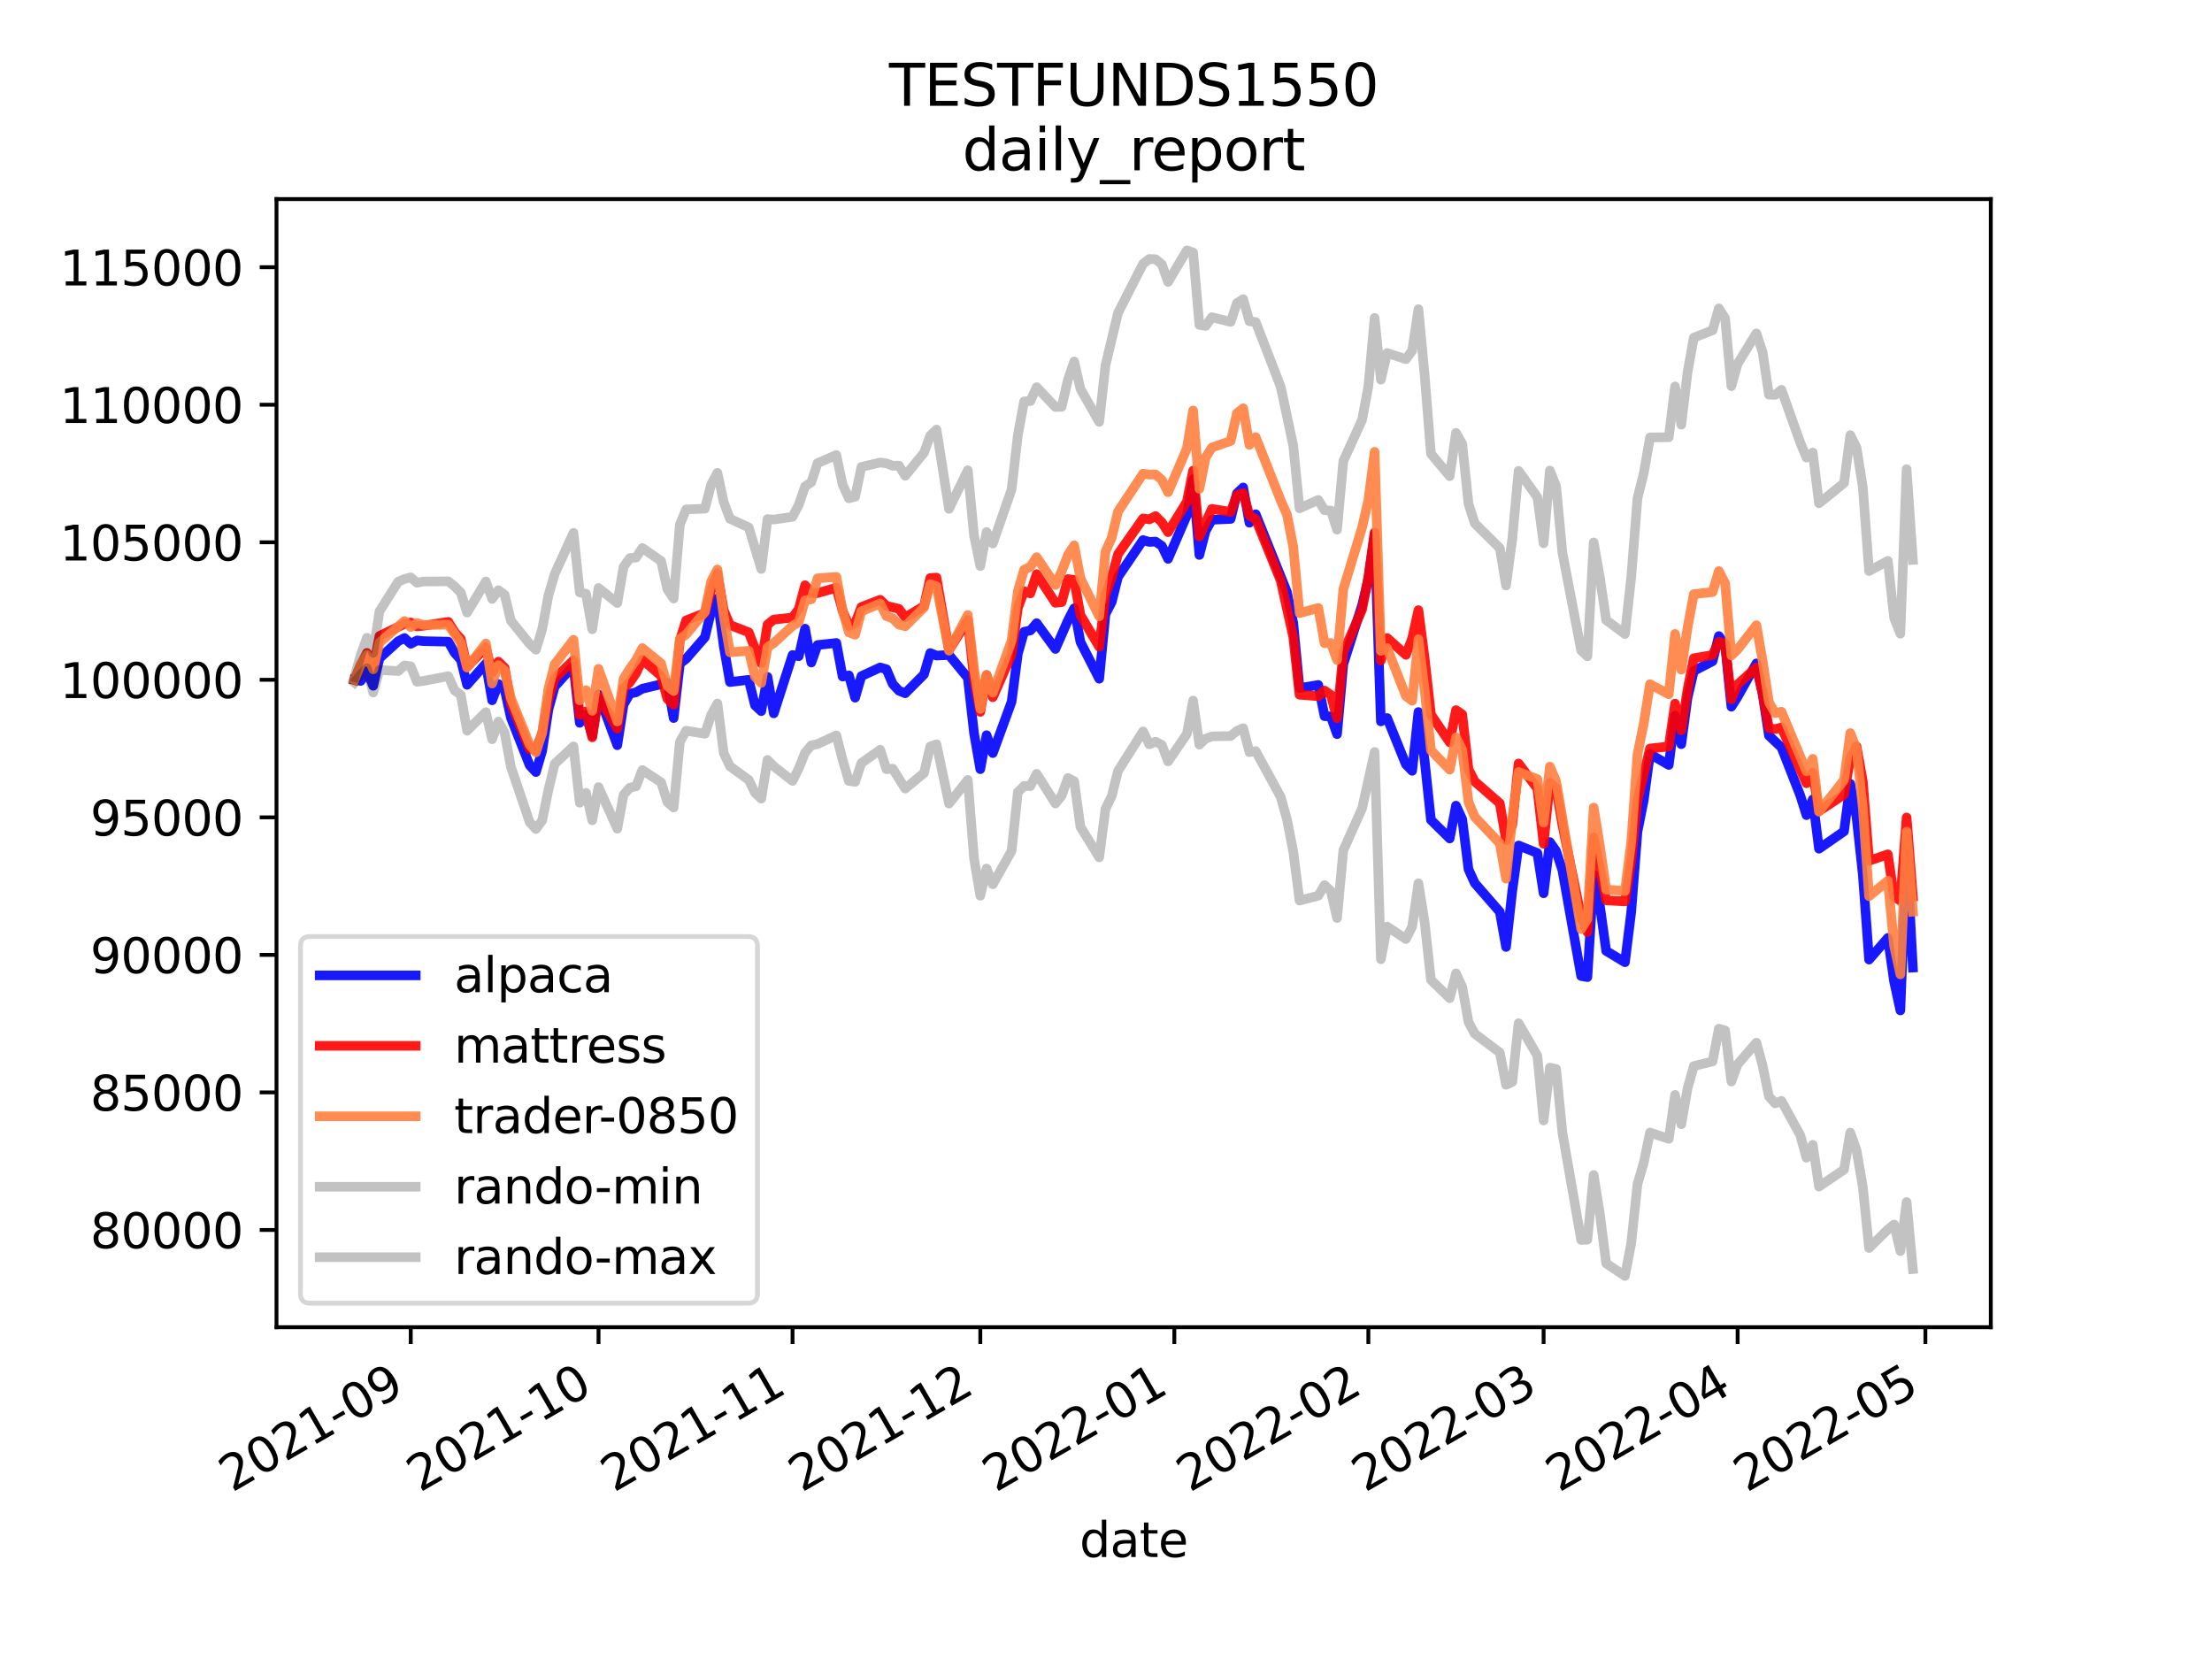 <?xml version="1.0" encoding="utf-8" standalone="no"?>
<!DOCTYPE svg PUBLIC "-//W3C//DTD SVG 1.1//EN"
  "http://www.w3.org/Graphics/SVG/1.1/DTD/svg11.dtd">
<svg height="345.6pt" version="1.1" viewBox="0 0 460.8 345.6" width="460.8pt" xmlns="http://www.w3.org/2000/svg" xmlns:xlink="http://www.w3.org/1999/xlink">
 <defs>
  <style type="text/css">*{stroke-linecap:butt;stroke-linejoin:round;}</style>
 </defs>
 <g id="figure_1">
  <g id="patch_1">
   <path d="M 0 345.6 
L 460.8 345.6 
L 460.8 0 
L 0 0 
z
" style="fill:#ffffff;"/>
  </g>
  <g id="axes_1">
   <g id="patch_2">
    <path d="M 57.6 276.48 
L 414.72 276.48 
L 414.72 41.472 
L 57.6 41.472 
z
" style="fill:#ffffff;"/>
   </g>
   <g id="matplotlib.axis_1">
    <g id="xtick_1">
     <g id="line2d_1">
      <defs>
       <path d="M 0 0 
L 0 3.5 
" id="m6c909b9c56" style="stroke:#000000;stroke-width:0.8;"/>
      </defs>
      <g>
       <use style="stroke:#000000;stroke-width:0.8;" x="85.567" xlink:href="#m6c909b9c56" y="276.48"/>
      </g>
     </g>
     <g id="text_1">
      <!-- 2021-09 -->
      <g transform="translate(48.342 310.952)rotate(-30)scale(0.1 -0.1)">
       <defs>
        <path d="M 1228 531 
L 3431 531 
L 3431 0 
L 469 0 
L 469 531 
Q 828 903 1448 1529 
Q 2069 2156 2228 2338 
Q 2531 2678 2651 2914 
Q 2772 3150 2772 3378 
Q 2772 3750 2511 3984 
Q 2250 4219 1831 4219 
Q 1534 4219 1204 4116 
Q 875 4013 500 3803 
L 500 4441 
Q 881 4594 1212 4672 
Q 1544 4750 1819 4750 
Q 2544 4750 2975 4387 
Q 3406 4025 3406 3419 
Q 3406 3131 3298 2873 
Q 3191 2616 2906 2266 
Q 2828 2175 2409 1742 
Q 1991 1309 1228 531 
z
" id="DejaVuSans-32" transform="scale(0.016)"/>
        <path d="M 2034 4250 
Q 1547 4250 1301 3770 
Q 1056 3291 1056 2328 
Q 1056 1369 1301 889 
Q 1547 409 2034 409 
Q 2525 409 2770 889 
Q 3016 1369 3016 2328 
Q 3016 3291 2770 3770 
Q 2525 4250 2034 4250 
z
M 2034 4750 
Q 2819 4750 3233 4129 
Q 3647 3509 3647 2328 
Q 3647 1150 3233 529 
Q 2819 -91 2034 -91 
Q 1250 -91 836 529 
Q 422 1150 422 2328 
Q 422 3509 836 4129 
Q 1250 4750 2034 4750 
z
" id="DejaVuSans-30" transform="scale(0.016)"/>
        <path d="M 794 531 
L 1825 531 
L 1825 4091 
L 703 3866 
L 703 4441 
L 1819 4666 
L 2450 4666 
L 2450 531 
L 3481 531 
L 3481 0 
L 794 0 
L 794 531 
z
" id="DejaVuSans-31" transform="scale(0.016)"/>
        <path d="M 313 2009 
L 1997 2009 
L 1997 1497 
L 313 1497 
L 313 2009 
z
" id="DejaVuSans-2d" transform="scale(0.016)"/>
        <path d="M 703 97 
L 703 672 
Q 941 559 1184 500 
Q 1428 441 1663 441 
Q 2288 441 2617 861 
Q 2947 1281 2994 2138 
Q 2813 1869 2534 1725 
Q 2256 1581 1919 1581 
Q 1219 1581 811 2004 
Q 403 2428 403 3163 
Q 403 3881 828 4315 
Q 1253 4750 1959 4750 
Q 2769 4750 3195 4129 
Q 3622 3509 3622 2328 
Q 3622 1225 3098 567 
Q 2575 -91 1691 -91 
Q 1453 -91 1209 -44 
Q 966 3 703 97 
z
M 1959 2075 
Q 2384 2075 2632 2365 
Q 2881 2656 2881 3163 
Q 2881 3666 2632 3958 
Q 2384 4250 1959 4250 
Q 1534 4250 1286 3958 
Q 1038 3666 1038 3163 
Q 1038 2656 1286 2365 
Q 1534 2075 1959 2075 
z
" id="DejaVuSans-39" transform="scale(0.016)"/>
       </defs>
       <use xlink:href="#DejaVuSans-32"/>
       <use x="63.623" xlink:href="#DejaVuSans-30"/>
       <use x="127.246" xlink:href="#DejaVuSans-32"/>
       <use x="190.869" xlink:href="#DejaVuSans-31"/>
       <use x="254.492" xlink:href="#DejaVuSans-2d"/>
       <use x="290.576" xlink:href="#DejaVuSans-30"/>
       <use x="354.199" xlink:href="#DejaVuSans-39"/>
      </g>
     </g>
    </g>
    <g id="xtick_2">
     <g id="line2d_2">
      <g>
       <use style="stroke:#000000;stroke-width:0.8;" x="124.682" xlink:href="#m6c909b9c56" y="276.48"/>
      </g>
     </g>
     <g id="text_2">
      <!-- 2021-10 -->
      <g transform="translate(87.457 310.952)rotate(-30)scale(0.1 -0.1)">
       <use xlink:href="#DejaVuSans-32"/>
       <use x="63.623" xlink:href="#DejaVuSans-30"/>
       <use x="127.246" xlink:href="#DejaVuSans-32"/>
       <use x="190.869" xlink:href="#DejaVuSans-31"/>
       <use x="254.492" xlink:href="#DejaVuSans-2d"/>
       <use x="290.576" xlink:href="#DejaVuSans-31"/>
       <use x="354.199" xlink:href="#DejaVuSans-30"/>
      </g>
     </g>
    </g>
    <g id="xtick_3">
     <g id="line2d_3">
      <g>
       <use style="stroke:#000000;stroke-width:0.8;" x="165.101" xlink:href="#m6c909b9c56" y="276.48"/>
      </g>
     </g>
     <g id="text_3">
      <!-- 2021-11 -->
      <g transform="translate(127.876 310.952)rotate(-30)scale(0.1 -0.1)">
       <use xlink:href="#DejaVuSans-32"/>
       <use x="63.623" xlink:href="#DejaVuSans-30"/>
       <use x="127.246" xlink:href="#DejaVuSans-32"/>
       <use x="190.869" xlink:href="#DejaVuSans-31"/>
       <use x="254.492" xlink:href="#DejaVuSans-2d"/>
       <use x="290.576" xlink:href="#DejaVuSans-31"/>
       <use x="354.199" xlink:href="#DejaVuSans-31"/>
      </g>
     </g>
    </g>
    <g id="xtick_4">
     <g id="line2d_4">
      <g>
       <use style="stroke:#000000;stroke-width:0.8;" x="204.216" xlink:href="#m6c909b9c56" y="276.48"/>
      </g>
     </g>
     <g id="text_4">
      <!-- 2021-12 -->
      <g transform="translate(166.991 310.952)rotate(-30)scale(0.1 -0.1)">
       <use xlink:href="#DejaVuSans-32"/>
       <use x="63.623" xlink:href="#DejaVuSans-30"/>
       <use x="127.246" xlink:href="#DejaVuSans-32"/>
       <use x="190.869" xlink:href="#DejaVuSans-31"/>
       <use x="254.492" xlink:href="#DejaVuSans-2d"/>
       <use x="290.576" xlink:href="#DejaVuSans-31"/>
       <use x="354.199" xlink:href="#DejaVuSans-32"/>
      </g>
     </g>
    </g>
    <g id="xtick_5">
     <g id="line2d_5">
      <g>
       <use style="stroke:#000000;stroke-width:0.8;" x="244.635" xlink:href="#m6c909b9c56" y="276.48"/>
      </g>
     </g>
     <g id="text_5">
      <!-- 2022-01 -->
      <g transform="translate(207.41 310.952)rotate(-30)scale(0.1 -0.1)">
       <use xlink:href="#DejaVuSans-32"/>
       <use x="63.623" xlink:href="#DejaVuSans-30"/>
       <use x="127.246" xlink:href="#DejaVuSans-32"/>
       <use x="190.869" xlink:href="#DejaVuSans-32"/>
       <use x="254.492" xlink:href="#DejaVuSans-2d"/>
       <use x="290.576" xlink:href="#DejaVuSans-30"/>
       <use x="354.199" xlink:href="#DejaVuSans-31"/>
      </g>
     </g>
    </g>
    <g id="xtick_6">
     <g id="line2d_6">
      <g>
       <use style="stroke:#000000;stroke-width:0.8;" x="285.054" xlink:href="#m6c909b9c56" y="276.48"/>
      </g>
     </g>
     <g id="text_6">
      <!-- 2022-02 -->
      <g transform="translate(247.829 310.952)rotate(-30)scale(0.1 -0.1)">
       <use xlink:href="#DejaVuSans-32"/>
       <use x="63.623" xlink:href="#DejaVuSans-30"/>
       <use x="127.246" xlink:href="#DejaVuSans-32"/>
       <use x="190.869" xlink:href="#DejaVuSans-32"/>
       <use x="254.492" xlink:href="#DejaVuSans-2d"/>
       <use x="290.576" xlink:href="#DejaVuSans-30"/>
       <use x="354.199" xlink:href="#DejaVuSans-32"/>
      </g>
     </g>
    </g>
    <g id="xtick_7">
     <g id="line2d_7">
      <g>
       <use style="stroke:#000000;stroke-width:0.8;" x="321.561" xlink:href="#m6c909b9c56" y="276.48"/>
      </g>
     </g>
     <g id="text_7">
      <!-- 2022-03 -->
      <g transform="translate(284.336 310.952)rotate(-30)scale(0.1 -0.1)">
       <defs>
        <path d="M 2597 2516 
Q 3050 2419 3304 2112 
Q 3559 1806 3559 1356 
Q 3559 666 3084 287 
Q 2609 -91 1734 -91 
Q 1441 -91 1130 -33 
Q 819 25 488 141 
L 488 750 
Q 750 597 1062 519 
Q 1375 441 1716 441 
Q 2309 441 2620 675 
Q 2931 909 2931 1356 
Q 2931 1769 2642 2001 
Q 2353 2234 1838 2234 
L 1294 2234 
L 1294 2753 
L 1863 2753 
Q 2328 2753 2575 2939 
Q 2822 3125 2822 3475 
Q 2822 3834 2567 4026 
Q 2313 4219 1838 4219 
Q 1578 4219 1281 4162 
Q 984 4106 628 3988 
L 628 4550 
Q 988 4650 1302 4700 
Q 1616 4750 1894 4750 
Q 2613 4750 3031 4423 
Q 3450 4097 3450 3541 
Q 3450 3153 3228 2886 
Q 3006 2619 2597 2516 
z
" id="DejaVuSans-33" transform="scale(0.016)"/>
       </defs>
       <use xlink:href="#DejaVuSans-32"/>
       <use x="63.623" xlink:href="#DejaVuSans-30"/>
       <use x="127.246" xlink:href="#DejaVuSans-32"/>
       <use x="190.869" xlink:href="#DejaVuSans-32"/>
       <use x="254.492" xlink:href="#DejaVuSans-2d"/>
       <use x="290.576" xlink:href="#DejaVuSans-30"/>
       <use x="354.199" xlink:href="#DejaVuSans-33"/>
      </g>
     </g>
    </g>
    <g id="xtick_8">
     <g id="line2d_8">
      <g>
       <use style="stroke:#000000;stroke-width:0.8;" x="361.98" xlink:href="#m6c909b9c56" y="276.48"/>
      </g>
     </g>
     <g id="text_8">
      <!-- 2022-04 -->
      <g transform="translate(324.755 310.952)rotate(-30)scale(0.1 -0.1)">
       <defs>
        <path d="M 2419 4116 
L 825 1625 
L 2419 1625 
L 2419 4116 
z
M 2253 4666 
L 3047 4666 
L 3047 1625 
L 3713 1625 
L 3713 1100 
L 3047 1100 
L 3047 0 
L 2419 0 
L 2419 1100 
L 313 1100 
L 313 1709 
L 2253 4666 
z
" id="DejaVuSans-34" transform="scale(0.016)"/>
       </defs>
       <use xlink:href="#DejaVuSans-32"/>
       <use x="63.623" xlink:href="#DejaVuSans-30"/>
       <use x="127.246" xlink:href="#DejaVuSans-32"/>
       <use x="190.869" xlink:href="#DejaVuSans-32"/>
       <use x="254.492" xlink:href="#DejaVuSans-2d"/>
       <use x="290.576" xlink:href="#DejaVuSans-30"/>
       <use x="354.199" xlink:href="#DejaVuSans-34"/>
      </g>
     </g>
    </g>
    <g id="xtick_9">
     <g id="line2d_9">
      <g>
       <use style="stroke:#000000;stroke-width:0.8;" x="401.095" xlink:href="#m6c909b9c56" y="276.48"/>
      </g>
     </g>
     <g id="text_9">
      <!-- 2022-05 -->
      <g transform="translate(363.87 310.952)rotate(-30)scale(0.1 -0.1)">
       <defs>
        <path d="M 691 4666 
L 3169 4666 
L 3169 4134 
L 1269 4134 
L 1269 2991 
Q 1406 3038 1543 3061 
Q 1681 3084 1819 3084 
Q 2600 3084 3056 2656 
Q 3513 2228 3513 1497 
Q 3513 744 3044 326 
Q 2575 -91 1722 -91 
Q 1428 -91 1123 -41 
Q 819 9 494 109 
L 494 744 
Q 775 591 1075 516 
Q 1375 441 1709 441 
Q 2250 441 2565 725 
Q 2881 1009 2881 1497 
Q 2881 1984 2565 2268 
Q 2250 2553 1709 2553 
Q 1456 2553 1204 2497 
Q 953 2441 691 2322 
L 691 4666 
z
" id="DejaVuSans-35" transform="scale(0.016)"/>
       </defs>
       <use xlink:href="#DejaVuSans-32"/>
       <use x="63.623" xlink:href="#DejaVuSans-30"/>
       <use x="127.246" xlink:href="#DejaVuSans-32"/>
       <use x="190.869" xlink:href="#DejaVuSans-32"/>
       <use x="254.492" xlink:href="#DejaVuSans-2d"/>
       <use x="290.576" xlink:href="#DejaVuSans-30"/>
       <use x="354.199" xlink:href="#DejaVuSans-35"/>
      </g>
     </g>
    </g>
    <g id="text_10">
     <!-- date -->
     <g transform="translate(224.885 324.351)scale(0.1 -0.1)">
      <defs>
       <path d="M 2906 2969 
L 2906 4863 
L 3481 4863 
L 3481 0 
L 2906 0 
L 2906 525 
Q 2725 213 2448 61 
Q 2172 -91 1784 -91 
Q 1150 -91 751 415 
Q 353 922 353 1747 
Q 353 2572 751 3078 
Q 1150 3584 1784 3584 
Q 2172 3584 2448 3432 
Q 2725 3281 2906 2969 
z
M 947 1747 
Q 947 1113 1208 752 
Q 1469 391 1925 391 
Q 2381 391 2643 752 
Q 2906 1113 2906 1747 
Q 2906 2381 2643 2742 
Q 2381 3103 1925 3103 
Q 1469 3103 1208 2742 
Q 947 2381 947 1747 
z
" id="DejaVuSans-64" transform="scale(0.016)"/>
       <path d="M 2194 1759 
Q 1497 1759 1228 1600 
Q 959 1441 959 1056 
Q 959 750 1161 570 
Q 1363 391 1709 391 
Q 2188 391 2477 730 
Q 2766 1069 2766 1631 
L 2766 1759 
L 2194 1759 
z
M 3341 1997 
L 3341 0 
L 2766 0 
L 2766 531 
Q 2569 213 2275 61 
Q 1981 -91 1556 -91 
Q 1019 -91 701 211 
Q 384 513 384 1019 
Q 384 1609 779 1909 
Q 1175 2209 1959 2209 
L 2766 2209 
L 2766 2266 
Q 2766 2663 2505 2880 
Q 2244 3097 1772 3097 
Q 1472 3097 1187 3025 
Q 903 2953 641 2809 
L 641 3341 
Q 956 3463 1253 3523 
Q 1550 3584 1831 3584 
Q 2591 3584 2966 3190 
Q 3341 2797 3341 1997 
z
" id="DejaVuSans-61" transform="scale(0.016)"/>
       <path d="M 1172 4494 
L 1172 3500 
L 2356 3500 
L 2356 3053 
L 1172 3053 
L 1172 1153 
Q 1172 725 1289 603 
Q 1406 481 1766 481 
L 2356 481 
L 2356 0 
L 1766 0 
Q 1100 0 847 248 
Q 594 497 594 1153 
L 594 3053 
L 172 3053 
L 172 3500 
L 594 3500 
L 594 4494 
L 1172 4494 
z
" id="DejaVuSans-74" transform="scale(0.016)"/>
       <path d="M 3597 1894 
L 3597 1613 
L 953 1613 
Q 991 1019 1311 708 
Q 1631 397 2203 397 
Q 2534 397 2845 478 
Q 3156 559 3463 722 
L 3463 178 
Q 3153 47 2828 -22 
Q 2503 -91 2169 -91 
Q 1331 -91 842 396 
Q 353 884 353 1716 
Q 353 2575 817 3079 
Q 1281 3584 2069 3584 
Q 2775 3584 3186 3129 
Q 3597 2675 3597 1894 
z
M 3022 2063 
Q 3016 2534 2758 2815 
Q 2500 3097 2075 3097 
Q 1594 3097 1305 2825 
Q 1016 2553 972 2059 
L 3022 2063 
z
" id="DejaVuSans-65" transform="scale(0.016)"/>
      </defs>
      <use xlink:href="#DejaVuSans-64"/>
      <use x="63.477" xlink:href="#DejaVuSans-61"/>
      <use x="124.756" xlink:href="#DejaVuSans-74"/>
      <use x="163.965" xlink:href="#DejaVuSans-65"/>
     </g>
    </g>
   </g>
   <g id="matplotlib.axis_2">
    <g id="ytick_1">
     <g id="line2d_10">
      <defs>
       <path d="M 0 0 
L -3.5 0 
" id="m56521641d9" style="stroke:#000000;stroke-width:0.8;"/>
      </defs>
      <g>
       <use style="stroke:#000000;stroke-width:0.8;" x="57.6" xlink:href="#m56521641d9" y="256.221"/>
      </g>
     </g>
     <g id="text_11">
      <!-- 80000 -->
      <g transform="translate(18.788 260.02)scale(0.1 -0.1)">
       <defs>
        <path d="M 2034 2216 
Q 1584 2216 1326 1975 
Q 1069 1734 1069 1313 
Q 1069 891 1326 650 
Q 1584 409 2034 409 
Q 2484 409 2743 651 
Q 3003 894 3003 1313 
Q 3003 1734 2745 1975 
Q 2488 2216 2034 2216 
z
M 1403 2484 
Q 997 2584 770 2862 
Q 544 3141 544 3541 
Q 544 4100 942 4425 
Q 1341 4750 2034 4750 
Q 2731 4750 3128 4425 
Q 3525 4100 3525 3541 
Q 3525 3141 3298 2862 
Q 3072 2584 2669 2484 
Q 3125 2378 3379 2068 
Q 3634 1759 3634 1313 
Q 3634 634 3220 271 
Q 2806 -91 2034 -91 
Q 1263 -91 848 271 
Q 434 634 434 1313 
Q 434 1759 690 2068 
Q 947 2378 1403 2484 
z
M 1172 3481 
Q 1172 3119 1398 2916 
Q 1625 2713 2034 2713 
Q 2441 2713 2670 2916 
Q 2900 3119 2900 3481 
Q 2900 3844 2670 4047 
Q 2441 4250 2034 4250 
Q 1625 4250 1398 4047 
Q 1172 3844 1172 3481 
z
" id="DejaVuSans-38" transform="scale(0.016)"/>
       </defs>
       <use xlink:href="#DejaVuSans-38"/>
       <use x="63.623" xlink:href="#DejaVuSans-30"/>
       <use x="127.246" xlink:href="#DejaVuSans-30"/>
       <use x="190.869" xlink:href="#DejaVuSans-30"/>
       <use x="254.492" xlink:href="#DejaVuSans-30"/>
      </g>
     </g>
    </g>
    <g id="ytick_2">
     <g id="line2d_11">
      <g>
       <use style="stroke:#000000;stroke-width:0.8;" x="57.6" xlink:href="#m56521641d9" y="227.57"/>
      </g>
     </g>
     <g id="text_12">
      <!-- 85000 -->
      <g transform="translate(18.788 231.369)scale(0.1 -0.1)">
       <use xlink:href="#DejaVuSans-38"/>
       <use x="63.623" xlink:href="#DejaVuSans-35"/>
       <use x="127.246" xlink:href="#DejaVuSans-30"/>
       <use x="190.869" xlink:href="#DejaVuSans-30"/>
       <use x="254.492" xlink:href="#DejaVuSans-30"/>
      </g>
     </g>
    </g>
    <g id="ytick_3">
     <g id="line2d_12">
      <g>
       <use style="stroke:#000000;stroke-width:0.8;" x="57.6" xlink:href="#m56521641d9" y="198.919"/>
      </g>
     </g>
     <g id="text_13">
      <!-- 90000 -->
      <g transform="translate(18.788 202.718)scale(0.1 -0.1)">
       <use xlink:href="#DejaVuSans-39"/>
       <use x="63.623" xlink:href="#DejaVuSans-30"/>
       <use x="127.246" xlink:href="#DejaVuSans-30"/>
       <use x="190.869" xlink:href="#DejaVuSans-30"/>
       <use x="254.492" xlink:href="#DejaVuSans-30"/>
      </g>
     </g>
    </g>
    <g id="ytick_4">
     <g id="line2d_13">
      <g>
       <use style="stroke:#000000;stroke-width:0.8;" x="57.6" xlink:href="#m56521641d9" y="170.268"/>
      </g>
     </g>
     <g id="text_14">
      <!-- 95000 -->
      <g transform="translate(18.788 174.067)scale(0.1 -0.1)">
       <use xlink:href="#DejaVuSans-39"/>
       <use x="63.623" xlink:href="#DejaVuSans-35"/>
       <use x="127.246" xlink:href="#DejaVuSans-30"/>
       <use x="190.869" xlink:href="#DejaVuSans-30"/>
       <use x="254.492" xlink:href="#DejaVuSans-30"/>
      </g>
     </g>
    </g>
    <g id="ytick_5">
     <g id="line2d_14">
      <g>
       <use style="stroke:#000000;stroke-width:0.8;" x="57.6" xlink:href="#m56521641d9" y="141.617"/>
      </g>
     </g>
     <g id="text_15">
      <!-- 100000 -->
      <g transform="translate(12.425 145.416)scale(0.1 -0.1)">
       <use xlink:href="#DejaVuSans-31"/>
       <use x="63.623" xlink:href="#DejaVuSans-30"/>
       <use x="127.246" xlink:href="#DejaVuSans-30"/>
       <use x="190.869" xlink:href="#DejaVuSans-30"/>
       <use x="254.492" xlink:href="#DejaVuSans-30"/>
       <use x="318.115" xlink:href="#DejaVuSans-30"/>
      </g>
     </g>
    </g>
    <g id="ytick_6">
     <g id="line2d_15">
      <g>
       <use style="stroke:#000000;stroke-width:0.8;" x="57.6" xlink:href="#m56521641d9" y="112.966"/>
      </g>
     </g>
     <g id="text_16">
      <!-- 105000 -->
      <g transform="translate(12.425 116.765)scale(0.1 -0.1)">
       <use xlink:href="#DejaVuSans-31"/>
       <use x="63.623" xlink:href="#DejaVuSans-30"/>
       <use x="127.246" xlink:href="#DejaVuSans-35"/>
       <use x="190.869" xlink:href="#DejaVuSans-30"/>
       <use x="254.492" xlink:href="#DejaVuSans-30"/>
       <use x="318.115" xlink:href="#DejaVuSans-30"/>
      </g>
     </g>
    </g>
    <g id="ytick_7">
     <g id="line2d_16">
      <g>
       <use style="stroke:#000000;stroke-width:0.8;" x="57.6" xlink:href="#m56521641d9" y="84.315"/>
      </g>
     </g>
     <g id="text_17">
      <!-- 110000 -->
      <g transform="translate(12.425 88.114)scale(0.1 -0.1)">
       <use xlink:href="#DejaVuSans-31"/>
       <use x="63.623" xlink:href="#DejaVuSans-31"/>
       <use x="127.246" xlink:href="#DejaVuSans-30"/>
       <use x="190.869" xlink:href="#DejaVuSans-30"/>
       <use x="254.492" xlink:href="#DejaVuSans-30"/>
       <use x="318.115" xlink:href="#DejaVuSans-30"/>
      </g>
     </g>
    </g>
    <g id="ytick_8">
     <g id="line2d_17">
      <g>
       <use style="stroke:#000000;stroke-width:0.8;" x="57.6" xlink:href="#m56521641d9" y="55.664"/>
      </g>
     </g>
     <g id="text_18">
      <!-- 115000 -->
      <g transform="translate(12.425 59.463)scale(0.1 -0.1)">
       <use xlink:href="#DejaVuSans-31"/>
       <use x="63.623" xlink:href="#DejaVuSans-31"/>
       <use x="127.246" xlink:href="#DejaVuSans-35"/>
       <use x="190.869" xlink:href="#DejaVuSans-30"/>
       <use x="254.492" xlink:href="#DejaVuSans-30"/>
       <use x="318.115" xlink:href="#DejaVuSans-30"/>
      </g>
     </g>
    </g>
   </g>
   <g id="line2d_18">
    <path clip-path="url(#pada4718e15)" d="M 73.833 141.617 
L 75.137 141.854 
L 76.44 139.804 
L 77.744 142.86 
L 79.048 137.136 
L 82.96 133.571 
L 84.263 132.909 
L 85.567 134.112 
L 86.871 133.416 
L 88.175 133.561 
L 93.39 133.672 
L 94.694 135.987 
L 95.998 137.43 
L 97.302 142.659 
L 101.213 138.236 
L 102.517 145.886 
L 103.821 142.487 
L 105.125 143.623 
L 106.429 149.513 
L 110.34 159.444 
L 111.644 160.834 
L 112.948 156.412 
L 114.252 147.789 
L 115.555 143.023 
L 119.467 138.679 
L 120.771 150.583 
L 122.075 148.877 
L 123.378 153.291 
L 124.682 144.654 
L 128.594 155.246 
L 129.898 146.786 
L 131.201 144.511 
L 132.505 144.215 
L 133.809 143.471 
L 139.024 142.241 
L 140.328 149.586 
L 141.632 138.256 
L 142.936 137.232 
L 146.847 132.74 
L 148.151 127.304 
L 149.455 124.67 
L 150.759 134.555 
L 152.063 142.087 
L 155.974 141.614 
L 157.278 146.929 
L 158.582 148.141 
L 159.886 141.008 
L 161.19 148.609 
L 165.101 136.451 
L 166.405 136.697 
L 167.709 130.958 
L 169.013 138.02 
L 170.316 134.369 
L 174.228 133.944 
L 175.532 140.939 
L 176.836 140.697 
L 178.139 145.342 
L 179.443 140.849 
L 183.355 139.043 
L 184.659 139.414 
L 185.962 142.482 
L 187.266 143.892 
L 188.57 144.423 
L 192.482 140.492 
L 193.785 136.046 
L 195.089 136.569 
L 197.697 136.444 
L 201.608 141.202 
L 202.912 152.751 
L 204.216 160.229 
L 205.52 153.15 
L 206.824 156.883 
L 210.735 146.179 
L 212.039 136.196 
L 213.343 131.602 
L 214.647 131.338 
L 215.951 129.81 
L 219.862 135.187 
L 222.47 129.248 
L 223.774 126.715 
L 225.077 133.736 
L 228.989 141.394 
L 230.293 127.917 
L 231.597 125.411 
L 232.9 120.18 
L 238.116 112.502 
L 239.42 112.897 
L 240.723 112.82 
L 242.027 113.719 
L 243.331 116.424 
L 247.243 107.351 
L 248.546 99.796 
L 249.85 115.609 
L 251.154 110.597 
L 252.458 108.276 
L 256.369 108.102 
L 257.673 102.775 
L 258.977 101.547 
L 260.281 108.899 
L 261.585 107.119 
L 268.104 123.354 
L 269.408 129.79 
L 270.712 143.348 
L 274.623 142.686 
L 275.927 149.195 
L 277.231 149.238 
L 278.535 152.94 
L 279.838 138.364 
L 283.75 126.074 
L 285.054 120.609 
L 286.358 111.208 
L 287.661 150.278 
L 288.965 149.579 
L 292.877 159.246 
L 294.181 160.58 
L 295.484 148.327 
L 296.788 158.526 
L 298.092 170.811 
L 302.004 174.675 
L 303.307 167.829 
L 304.611 170.653 
L 305.915 181.092 
L 307.219 183.967 
L 312.434 189.951 
L 313.738 197.271 
L 315.042 185.543 
L 316.346 176.124 
L 320.257 177.707 
L 321.561 186.09 
L 322.865 175.416 
L 324.169 177.294 
L 325.473 181.29 
L 329.384 203.329 
L 330.688 203.551 
L 331.992 182.253 
L 333.296 188.753 
L 334.599 198.097 
L 338.511 200.45 
L 339.815 189.979 
L 341.119 173.246 
L 342.422 166.711 
L 343.726 157.078 
L 347.638 159.354 
L 348.942 149.074 
L 350.245 155.028 
L 351.549 145.342 
L 352.853 139.77 
L 356.765 137.744 
L 358.068 132.505 
L 359.372 134.341 
L 360.676 147.222 
L 361.98 145.16 
L 365.891 138.192 
L 367.195 144.592 
L 368.499 153.242 
L 371.107 155.697 
L 375.018 165.678 
L 376.322 169.813 
L 377.626 166.537 
L 378.93 176.805 
L 384.145 173.186 
L 385.449 163.27 
L 386.753 170.238 
L 388.057 182.213 
L 389.36 199.901 
L 393.272 195.384 
L 394.576 204.486 
L 395.88 210.492 
L 397.183 177.111 
L 398.487 201.565 
L 398.487 201.565 
" style="fill:none;stroke:#0000ff;stroke-linecap:square;stroke-opacity:0.9;stroke-width:2;"/>
   </g>
   <g id="line2d_19">
    <path clip-path="url(#pada4718e15)" d="M 73.833 141.617 
L 75.137 138.594 
L 76.44 136.012 
L 77.744 139.19 
L 79.048 132.477 
L 84.263 129.967 
L 85.567 129.674 
L 86.871 130.485 
L 88.175 130.36 
L 93.39 129.543 
L 94.694 131.651 
L 95.998 133.126 
L 97.302 138.901 
L 101.213 134.908 
L 102.517 140.136 
L 103.821 137.84 
L 105.125 139.125 
L 106.429 146.529 
L 110.34 156.058 
L 111.644 156.183 
L 112.948 152.707 
L 114.252 145.615 
L 115.555 141.339 
L 119.467 137.531 
L 120.771 148.943 
L 122.075 148.176 
L 123.378 153.605 
L 124.682 145.048 
L 128.594 151.782 
L 129.898 143.36 
L 131.201 142.16 
L 132.505 140.235 
L 133.809 137.398 
L 137.721 140.81 
L 139.024 145.575 
L 140.328 146.793 
L 141.632 133.38 
L 142.936 129.234 
L 146.847 127.712 
L 148.151 122.875 
L 149.455 119.44 
L 150.759 127.11 
L 152.063 130.193 
L 155.974 131.725 
L 157.278 135.107 
L 158.582 138.162 
L 159.886 130.112 
L 161.19 129.074 
L 165.101 128.644 
L 166.405 126.861 
L 167.709 121.912 
L 169.013 123.555 
L 170.316 123.547 
L 174.228 122.433 
L 175.532 127.231 
L 176.836 130.372 
L 178.139 129.807 
L 179.443 126.458 
L 183.355 124.945 
L 184.659 126.209 
L 187.266 126.839 
L 188.57 128.588 
L 192.482 126.297 
L 193.785 120.416 
L 195.089 120.329 
L 197.697 135.445 
L 201.608 129.174 
L 202.912 141.466 
L 204.216 148.302 
L 205.52 140.616 
L 206.824 145.244 
L 210.735 136.372 
L 212.039 126.648 
L 213.343 123.147 
L 214.647 123.617 
L 215.951 119.604 
L 219.862 125.577 
L 221.166 125.434 
L 222.47 120.623 
L 223.774 120.817 
L 225.077 128.142 
L 228.989 134.741 
L 230.293 123.884 
L 231.597 120.326 
L 232.9 115.444 
L 238.116 108 
L 239.42 108.198 
L 240.723 107.51 
L 242.027 108.807 
L 243.331 110.859 
L 247.243 104.526 
L 248.546 98.042 
L 249.85 111.759 
L 252.458 106.005 
L 256.369 106.642 
L 257.673 103.142 
L 258.977 102.714 
L 260.281 107.398 
L 261.585 108.138 
L 266.8 120.98 
L 269.408 132.69 
L 270.712 144.728 
L 274.623 145.029 
L 275.927 143.856 
L 277.231 144.762 
L 278.535 149.607 
L 279.838 135.879 
L 283.75 126.985 
L 285.054 120.179 
L 286.358 110.927 
L 287.661 137.613 
L 288.965 132.913 
L 292.877 136.415 
L 294.181 132.981 
L 295.484 127.109 
L 296.788 137.214 
L 298.092 148.861 
L 302.004 154.636 
L 303.307 147.933 
L 304.611 148.813 
L 305.915 160.244 
L 307.219 162.792 
L 312.434 167.341 
L 313.738 175.019 
L 315.042 171.783 
L 316.346 159.045 
L 320.257 164.27 
L 321.561 175.78 
L 322.865 163.085 
L 324.169 164.18 
L 325.473 171.84 
L 329.384 191.048 
L 330.688 194.173 
L 331.992 174.46 
L 334.599 187.559 
L 338.511 187.78 
L 339.815 179.251 
L 341.119 166.709 
L 343.726 155.931 
L 347.638 155.506 
L 348.942 146.578 
L 350.245 152.134 
L 351.549 143.612 
L 352.853 137.128 
L 356.765 136.444 
L 358.068 133.71 
L 359.372 134.141 
L 360.676 145.677 
L 361.98 142.572 
L 365.891 139.044 
L 367.195 144.592 
L 368.499 151.685 
L 369.803 151.885 
L 371.107 151.541 
L 376.322 163.171 
L 377.626 160.983 
L 378.93 168.963 
L 384.145 165.522 
L 385.449 157.98 
L 386.753 155.511 
L 388.057 162.746 
L 389.36 179.325 
L 393.272 177.973 
L 394.576 186.829 
L 395.88 187.612 
L 397.183 170.3 
L 398.487 186.774 
L 398.487 186.774 
" style="fill:none;stroke:#ff0000;stroke-linecap:square;stroke-opacity:0.9;stroke-width:2;"/>
   </g>
   <g id="line2d_20">
    <path clip-path="url(#pada4718e15)" d="M 73.833 141.617 
L 75.137 138.391 
L 76.44 136.419 
L 77.744 139.442 
L 79.048 133.885 
L 84.263 129.37 
L 85.567 130.62 
L 86.871 129.784 
L 88.175 130.184 
L 93.39 130.132 
L 95.998 133.904 
L 97.302 139.075 
L 101.213 134.053 
L 102.517 142.392 
L 103.821 138.579 
L 105.125 139.679 
L 106.429 145.443 
L 110.34 155.14 
L 111.644 156.745 
L 112.948 152.63 
L 114.252 143.432 
L 115.555 138.367 
L 119.467 133.283 
L 120.771 145.907 
L 122.075 143.773 
L 123.378 148.065 
L 124.682 139.337 
L 128.594 150.301 
L 129.898 141.416 
L 131.201 139.295 
L 132.505 137.491 
L 133.809 135.011 
L 137.721 138.212 
L 139.024 142.923 
L 140.328 143.962 
L 141.632 133.083 
L 142.936 132.167 
L 146.847 127.437 
L 148.151 121.079 
L 149.455 118.633 
L 150.759 128.366 
L 152.063 135.894 
L 155.974 135.562 
L 157.278 140.976 
L 158.582 142.272 
L 159.886 134.831 
L 161.19 133.967 
L 165.101 130.37 
L 166.405 129.621 
L 167.709 125.074 
L 169.013 124.846 
L 170.316 120.471 
L 174.228 120.177 
L 175.532 127.166 
L 176.836 131.734 
L 178.139 132.215 
L 179.443 127.353 
L 183.355 125.713 
L 184.659 128.342 
L 185.962 128.806 
L 187.266 130.12 
L 188.57 130.454 
L 192.482 126.548 
L 193.785 121.696 
L 195.089 122.136 
L 197.697 135.552 
L 201.608 128.098 
L 202.912 139.285 
L 204.216 147.669 
L 205.52 140.598 
L 206.824 144.312 
L 210.735 133.44 
L 212.039 123.158 
L 213.343 118.681 
L 214.647 118.07 
L 215.951 116.072 
L 219.862 121.864 
L 221.166 119.001 
L 222.47 115.638 
L 223.774 113.61 
L 225.077 120.471 
L 228.989 128.406 
L 230.293 114.929 
L 231.597 111.977 
L 232.9 106.582 
L 238.116 98.682 
L 239.42 98.863 
L 240.723 98.84 
L 242.027 99.973 
L 243.331 102.532 
L 247.243 93.436 
L 248.546 85.513 
L 249.85 101.827 
L 251.154 95.316 
L 252.458 93.231 
L 256.369 91.855 
L 257.673 86.098 
L 258.977 85.053 
L 260.281 92.663 
L 261.585 91.066 
L 266.8 104.248 
L 268.104 107.205 
L 269.408 113.918 
L 270.712 127.735 
L 274.623 126.652 
L 275.927 133.985 
L 277.231 133.954 
L 278.535 137.491 
L 279.838 122.754 
L 283.75 109.889 
L 285.054 104.21 
L 286.358 94.13 
L 287.661 135.598 
L 288.965 134.994 
L 292.877 144.99 
L 294.181 145.978 
L 295.484 133.148 
L 296.788 143.814 
L 298.092 156.3 
L 302.004 160.334 
L 303.307 153.604 
L 304.611 156.217 
L 305.915 167.071 
L 307.219 170.179 
L 312.434 175.677 
L 313.738 183.047 
L 315.042 170.55 
L 316.346 160.826 
L 320.257 162.306 
L 321.561 171.375 
L 322.865 159.701 
L 324.169 162.747 
L 329.384 193.546 
L 330.688 191.455 
L 331.992 168.226 
L 333.296 176.294 
L 334.599 185.32 
L 338.511 185.616 
L 339.815 175.4 
L 341.119 157.173 
L 342.422 150.731 
L 343.726 142.535 
L 347.638 144.615 
L 348.942 132.056 
L 350.245 139.515 
L 351.549 130.713 
L 352.853 123.767 
L 356.765 123.332 
L 358.068 118.966 
L 359.372 121.513 
L 360.676 136.561 
L 361.98 135.285 
L 365.891 130.249 
L 367.195 137.73 
L 368.499 146.316 
L 369.803 148.556 
L 371.107 148.269 
L 376.322 160.682 
L 377.626 158.088 
L 378.93 169.092 
L 384.145 162.481 
L 385.449 152.718 
L 386.753 156.041 
L 388.057 168.398 
L 389.36 186.699 
L 393.272 183.455 
L 394.576 197.019 
L 395.88 202.98 
L 397.183 173.243 
L 398.487 189.919 
L 398.487 189.919 
" style="fill:none;stroke:#ff8040;stroke-linecap:square;stroke-opacity:0.9;stroke-width:2;"/>
   </g>
   <g id="line2d_21">
    <path clip-path="url(#pada4718e15)" d="M 73.833 142.19 
L 75.137 140.553 
L 76.44 139.205 
L 77.744 144.259 
L 79.048 139.575 
L 82.96 139.793 
L 84.263 138.611 
L 85.567 138.819 
L 86.871 142.022 
L 88.175 141.859 
L 93.39 140.852 
L 94.694 143.815 
L 95.998 144.762 
L 97.302 152.221 
L 101.213 148.339 
L 102.517 153.997 
L 103.821 150.306 
L 105.125 152.674 
L 106.429 159.736 
L 110.34 171.277 
L 111.644 172.699 
L 112.948 170.913 
L 114.252 164.549 
L 115.555 159.123 
L 119.467 155.482 
L 120.771 167.226 
L 122.075 165.159 
L 123.378 170.893 
L 124.682 163.967 
L 128.594 172.623 
L 129.898 165.583 
L 131.201 164.098 
L 132.505 163.798 
L 133.809 160.415 
L 137.721 162.971 
L 139.024 167.086 
L 140.328 168.229 
L 141.632 154.549 
L 142.936 152.217 
L 146.847 152.858 
L 148.151 148.932 
L 149.455 146.55 
L 150.759 156.872 
L 152.063 159.637 
L 155.974 162.473 
L 157.278 165.147 
L 158.582 166.367 
L 159.886 158.309 
L 161.19 159.633 
L 165.101 162.679 
L 166.405 160.072 
L 167.709 156.807 
L 169.013 155.273 
L 170.316 154.993 
L 174.228 153.194 
L 175.532 158.279 
L 176.836 162.688 
L 178.139 162.871 
L 179.443 158.967 
L 183.355 156.181 
L 184.659 160.246 
L 185.962 160.118 
L 188.57 164.285 
L 192.482 161.049 
L 193.785 155.501 
L 195.089 155.046 
L 197.697 167.408 
L 201.608 162.461 
L 202.912 178.831 
L 204.216 186.599 
L 205.52 180.925 
L 206.824 184.214 
L 210.735 177.246 
L 212.039 165.014 
L 213.343 163.723 
L 214.647 163.753 
L 215.951 161.193 
L 219.862 167.383 
L 221.166 165.74 
L 222.47 162.065 
L 223.774 162.741 
L 225.077 172.251 
L 228.989 178.603 
L 230.293 168.521 
L 231.597 165.813 
L 232.9 160.605 
L 238.116 152.361 
L 239.42 155.06 
L 240.723 154.511 
L 242.027 155.172 
L 243.331 158.617 
L 247.243 152.887 
L 248.546 145.95 
L 249.85 155.12 
L 251.154 153.891 
L 252.458 153.399 
L 256.369 153.329 
L 257.673 152.269 
L 258.977 151.692 
L 260.281 156.689 
L 261.585 156.461 
L 266.8 166.041 
L 268.104 170.716 
L 269.408 177.395 
L 270.712 187.607 
L 274.623 186.6 
L 275.927 184.381 
L 277.231 185.606 
L 278.535 191.239 
L 279.838 177.136 
L 283.75 168.401 
L 286.358 156.643 
L 287.661 199.824 
L 288.965 193.021 
L 292.877 195.619 
L 294.181 193.023 
L 295.484 184.007 
L 296.788 192.221 
L 298.092 204.128 
L 302.004 207.931 
L 303.307 202.769 
L 304.611 205.586 
L 305.915 212.893 
L 307.219 215.343 
L 312.434 219.263 
L 313.738 225.98 
L 315.042 225.38 
L 316.346 213.159 
L 320.257 219.919 
L 321.561 233.421 
L 322.865 222.417 
L 324.169 222.692 
L 325.473 235.917 
L 329.384 258.3 
L 330.688 258.243 
L 331.992 244.774 
L 333.296 252.943 
L 334.599 263.194 
L 338.511 265.798 
L 339.815 258.975 
L 341.119 246.673 
L 342.422 242.192 
L 343.726 235.931 
L 347.638 237.245 
L 348.942 228.09 
L 350.245 234.213 
L 351.549 226.728 
L 352.853 222.078 
L 356.765 221.111 
L 358.068 214.295 
L 359.372 214.649 
L 360.676 225.305 
L 361.98 221.715 
L 365.891 217.202 
L 367.195 222.035 
L 368.499 228.413 
L 369.803 229.855 
L 371.107 229.325 
L 375.018 236.462 
L 376.322 241.174 
L 377.626 238.478 
L 378.93 247.184 
L 384.145 243.649 
L 385.449 235.944 
L 386.753 239.63 
L 388.057 247.246 
L 389.36 259.985 
L 393.272 256.117 
L 394.576 255.094 
L 395.88 260.619 
L 397.183 250.405 
L 398.487 264.367 
L 398.487 264.367 
" style="fill:none;stroke:#0d0d0d;stroke-linecap:square;stroke-opacity:0.25;stroke-width:2;"/>
   </g>
   <g id="line2d_22">
    <path clip-path="url(#pada4718e15)" d="M 73.833 141.044 
L 75.137 136.475 
L 76.44 132.849 
L 77.744 135.985 
L 79.048 127.359 
L 82.96 121.173 
L 84.263 120.615 
L 85.567 120.269 
L 86.871 121.399 
L 88.175 121.139 
L 93.39 121.104 
L 94.694 122.152 
L 95.998 123.46 
L 97.302 127.615 
L 101.213 121.121 
L 102.517 124.769 
L 103.821 122.948 
L 105.125 123.885 
L 106.429 129.305 
L 110.34 134.131 
L 111.644 135.346 
L 112.948 131.074 
L 114.252 124.026 
L 115.555 119.573 
L 119.467 110.999 
L 120.771 123.414 
L 122.075 123.691 
L 123.378 131.099 
L 124.682 122.484 
L 128.594 125.623 
L 129.898 118.093 
L 131.201 116.262 
L 132.505 116.15 
L 133.809 114.154 
L 137.721 116.871 
L 139.024 122.754 
L 140.328 124.695 
L 141.632 109.26 
L 142.936 106.117 
L 146.847 105.969 
L 148.151 100.887 
L 149.455 98.49 
L 150.759 104.584 
L 152.063 108.066 
L 155.974 109.861 
L 158.582 118.529 
L 159.886 108.142 
L 161.19 108.223 
L 165.101 107.662 
L 166.405 105.147 
L 167.709 101.332 
L 169.013 100.449 
L 170.316 96.486 
L 174.228 94.788 
L 175.532 100.961 
L 176.836 103.805 
L 178.139 103.485 
L 179.443 97.274 
L 183.355 96.346 
L 184.659 96.521 
L 185.962 97.026 
L 187.266 97.003 
L 188.57 99.116 
L 192.482 94.315 
L 193.785 90.752 
L 195.089 89.49 
L 197.697 106.011 
L 201.608 97.961 
L 202.912 111.575 
L 204.216 117.934 
L 205.52 110.816 
L 206.824 113.223 
L 210.735 101.948 
L 212.039 90.613 
L 213.343 83.619 
L 214.647 83.554 
L 215.951 80.655 
L 219.862 84.779 
L 221.166 84.743 
L 222.47 79.097 
L 223.774 75.302 
L 225.077 81.021 
L 228.989 87.895 
L 230.293 76.097 
L 232.9 65.199 
L 238.116 54.96 
L 239.42 53.948 
L 240.723 53.989 
L 242.027 55.053 
L 243.331 58.732 
L 247.243 52.154 
L 248.546 52.6 
L 249.85 67.674 
L 251.154 67.895 
L 252.458 66.081 
L 256.369 67.048 
L 257.673 63.146 
L 258.977 62.315 
L 260.281 66.927 
L 261.585 67.08 
L 266.8 80.583 
L 269.408 92.852 
L 270.712 105.886 
L 274.623 104.15 
L 275.927 106.285 
L 277.231 106.348 
L 278.535 110.339 
L 279.838 96.052 
L 283.75 87.473 
L 285.054 80.49 
L 286.358 66.223 
L 287.661 79.099 
L 288.965 73.539 
L 292.877 74.825 
L 294.181 73.044 
L 295.484 64.404 
L 296.788 78.275 
L 298.092 94.527 
L 302.004 99.194 
L 303.307 90.176 
L 304.611 92.465 
L 305.915 104.948 
L 307.219 109.021 
L 312.434 114.189 
L 313.738 121.969 
L 315.042 112.211 
L 316.346 98.087 
L 320.257 103.583 
L 321.561 113.184 
L 322.865 98.027 
L 324.169 101.284 
L 325.473 115.12 
L 329.384 135.492 
L 330.688 136.716 
L 331.992 112.994 
L 333.296 120.358 
L 334.599 129.187 
L 338.511 132.075 
L 339.815 120.229 
L 341.119 103.795 
L 342.422 98.604 
L 343.726 91.114 
L 347.638 91.09 
L 348.942 80.5 
L 350.245 88.477 
L 351.549 77.523 
L 352.853 70.34 
L 356.765 68.799 
L 358.068 64.244 
L 359.372 66.32 
L 360.676 80.446 
L 361.98 75.782 
L 365.891 69.44 
L 367.195 73.43 
L 368.499 82.205 
L 369.803 82.26 
L 371.107 81.2 
L 375.018 92.182 
L 376.322 95.332 
L 377.626 94.276 
L 378.93 104.843 
L 384.145 100.638 
L 385.449 90.635 
L 386.753 93.264 
L 388.057 101.482 
L 389.36 118.958 
L 393.272 116.84 
L 394.576 128.706 
L 395.88 132.011 
L 397.183 97.728 
L 398.487 116.633 
L 398.487 116.633 
" style="fill:none;stroke:#0d0d0d;stroke-linecap:square;stroke-opacity:0.25;stroke-width:2;"/>
   </g>
   <g id="patch_3">
    <path d="M 57.6 276.48 
L 57.6 41.472 
" style="fill:none;stroke:#000000;stroke-linecap:square;stroke-linejoin:miter;stroke-width:0.8;"/>
   </g>
   <g id="patch_4">
    <path d="M 414.72 276.48 
L 414.72 41.472 
" style="fill:none;stroke:#000000;stroke-linecap:square;stroke-linejoin:miter;stroke-width:0.8;"/>
   </g>
   <g id="patch_5">
    <path d="M 57.6 276.48 
L 414.72 276.48 
" style="fill:none;stroke:#000000;stroke-linecap:square;stroke-linejoin:miter;stroke-width:0.8;"/>
   </g>
   <g id="patch_6">
    <path d="M 57.6 41.472 
L 414.72 41.472 
" style="fill:none;stroke:#000000;stroke-linecap:square;stroke-linejoin:miter;stroke-width:0.8;"/>
   </g>
   <g id="text_19">
    <!-- TESTFUNDS1550 -->
    <g transform="translate(185.2 22.035)scale(0.12 -0.12)">
     <defs>
      <path d="M -19 4666 
L 3928 4666 
L 3928 4134 
L 2272 4134 
L 2272 0 
L 1638 0 
L 1638 4134 
L -19 4134 
L -19 4666 
z
" id="DejaVuSans-54" transform="scale(0.016)"/>
      <path d="M 628 4666 
L 3578 4666 
L 3578 4134 
L 1259 4134 
L 1259 2753 
L 3481 2753 
L 3481 2222 
L 1259 2222 
L 1259 531 
L 3634 531 
L 3634 0 
L 628 0 
L 628 4666 
z
" id="DejaVuSans-45" transform="scale(0.016)"/>
      <path d="M 3425 4513 
L 3425 3897 
Q 3066 4069 2747 4153 
Q 2428 4238 2131 4238 
Q 1616 4238 1336 4038 
Q 1056 3838 1056 3469 
Q 1056 3159 1242 3001 
Q 1428 2844 1947 2747 
L 2328 2669 
Q 3034 2534 3370 2195 
Q 3706 1856 3706 1288 
Q 3706 609 3251 259 
Q 2797 -91 1919 -91 
Q 1588 -91 1214 -16 
Q 841 59 441 206 
L 441 856 
Q 825 641 1194 531 
Q 1563 422 1919 422 
Q 2459 422 2753 634 
Q 3047 847 3047 1241 
Q 3047 1584 2836 1778 
Q 2625 1972 2144 2069 
L 1759 2144 
Q 1053 2284 737 2584 
Q 422 2884 422 3419 
Q 422 4038 858 4394 
Q 1294 4750 2059 4750 
Q 2388 4750 2728 4690 
Q 3069 4631 3425 4513 
z
" id="DejaVuSans-53" transform="scale(0.016)"/>
      <path d="M 628 4666 
L 3309 4666 
L 3309 4134 
L 1259 4134 
L 1259 2759 
L 3109 2759 
L 3109 2228 
L 1259 2228 
L 1259 0 
L 628 0 
L 628 4666 
z
" id="DejaVuSans-46" transform="scale(0.016)"/>
      <path d="M 556 4666 
L 1191 4666 
L 1191 1831 
Q 1191 1081 1462 751 
Q 1734 422 2344 422 
Q 2950 422 3222 751 
Q 3494 1081 3494 1831 
L 3494 4666 
L 4128 4666 
L 4128 1753 
Q 4128 841 3676 375 
Q 3225 -91 2344 -91 
Q 1459 -91 1007 375 
Q 556 841 556 1753 
L 556 4666 
z
" id="DejaVuSans-55" transform="scale(0.016)"/>
      <path d="M 628 4666 
L 1478 4666 
L 3547 763 
L 3547 4666 
L 4159 4666 
L 4159 0 
L 3309 0 
L 1241 3903 
L 1241 0 
L 628 0 
L 628 4666 
z
" id="DejaVuSans-4e" transform="scale(0.016)"/>
      <path d="M 1259 4147 
L 1259 519 
L 2022 519 
Q 2988 519 3436 956 
Q 3884 1394 3884 2338 
Q 3884 3275 3436 3711 
Q 2988 4147 2022 4147 
L 1259 4147 
z
M 628 4666 
L 1925 4666 
Q 3281 4666 3915 4102 
Q 4550 3538 4550 2338 
Q 4550 1131 3912 565 
Q 3275 0 1925 0 
L 628 0 
L 628 4666 
z
" id="DejaVuSans-44" transform="scale(0.016)"/>
     </defs>
     <use xlink:href="#DejaVuSans-54"/>
     <use x="61.084" xlink:href="#DejaVuSans-45"/>
     <use x="124.268" xlink:href="#DejaVuSans-53"/>
     <use x="187.744" xlink:href="#DejaVuSans-54"/>
     <use x="248.828" xlink:href="#DejaVuSans-46"/>
     <use x="306.348" xlink:href="#DejaVuSans-55"/>
     <use x="379.541" xlink:href="#DejaVuSans-4e"/>
     <use x="454.346" xlink:href="#DejaVuSans-44"/>
     <use x="531.348" xlink:href="#DejaVuSans-53"/>
     <use x="594.824" xlink:href="#DejaVuSans-31"/>
     <use x="658.447" xlink:href="#DejaVuSans-35"/>
     <use x="722.07" xlink:href="#DejaVuSans-35"/>
     <use x="785.693" xlink:href="#DejaVuSans-30"/>
    </g>
    <!-- daily_report -->
    <g transform="translate(200.467 35.472)scale(0.12 -0.12)">
     <defs>
      <path d="M 603 3500 
L 1178 3500 
L 1178 0 
L 603 0 
L 603 3500 
z
M 603 4863 
L 1178 4863 
L 1178 4134 
L 603 4134 
L 603 4863 
z
" id="DejaVuSans-69" transform="scale(0.016)"/>
      <path d="M 603 4863 
L 1178 4863 
L 1178 0 
L 603 0 
L 603 4863 
z
" id="DejaVuSans-6c" transform="scale(0.016)"/>
      <path d="M 2059 -325 
Q 1816 -950 1584 -1140 
Q 1353 -1331 966 -1331 
L 506 -1331 
L 506 -850 
L 844 -850 
Q 1081 -850 1212 -737 
Q 1344 -625 1503 -206 
L 1606 56 
L 191 3500 
L 800 3500 
L 1894 763 
L 2988 3500 
L 3597 3500 
L 2059 -325 
z
" id="DejaVuSans-79" transform="scale(0.016)"/>
      <path d="M 3263 -1063 
L 3263 -1509 
L -63 -1509 
L -63 -1063 
L 3263 -1063 
z
" id="DejaVuSans-5f" transform="scale(0.016)"/>
      <path d="M 2631 2963 
Q 2534 3019 2420 3045 
Q 2306 3072 2169 3072 
Q 1681 3072 1420 2755 
Q 1159 2438 1159 1844 
L 1159 0 
L 581 0 
L 581 3500 
L 1159 3500 
L 1159 2956 
Q 1341 3275 1631 3429 
Q 1922 3584 2338 3584 
Q 2397 3584 2469 3576 
Q 2541 3569 2628 3553 
L 2631 2963 
z
" id="DejaVuSans-72" transform="scale(0.016)"/>
      <path d="M 1159 525 
L 1159 -1331 
L 581 -1331 
L 581 3500 
L 1159 3500 
L 1159 2969 
Q 1341 3281 1617 3432 
Q 1894 3584 2278 3584 
Q 2916 3584 3314 3078 
Q 3713 2572 3713 1747 
Q 3713 922 3314 415 
Q 2916 -91 2278 -91 
Q 1894 -91 1617 61 
Q 1341 213 1159 525 
z
M 3116 1747 
Q 3116 2381 2855 2742 
Q 2594 3103 2138 3103 
Q 1681 3103 1420 2742 
Q 1159 2381 1159 1747 
Q 1159 1113 1420 752 
Q 1681 391 2138 391 
Q 2594 391 2855 752 
Q 3116 1113 3116 1747 
z
" id="DejaVuSans-70" transform="scale(0.016)"/>
      <path d="M 1959 3097 
Q 1497 3097 1228 2736 
Q 959 2375 959 1747 
Q 959 1119 1226 758 
Q 1494 397 1959 397 
Q 2419 397 2687 759 
Q 2956 1122 2956 1747 
Q 2956 2369 2687 2733 
Q 2419 3097 1959 3097 
z
M 1959 3584 
Q 2709 3584 3137 3096 
Q 3566 2609 3566 1747 
Q 3566 888 3137 398 
Q 2709 -91 1959 -91 
Q 1206 -91 779 398 
Q 353 888 353 1747 
Q 353 2609 779 3096 
Q 1206 3584 1959 3584 
z
" id="DejaVuSans-6f" transform="scale(0.016)"/>
     </defs>
     <use xlink:href="#DejaVuSans-64"/>
     <use x="63.477" xlink:href="#DejaVuSans-61"/>
     <use x="124.756" xlink:href="#DejaVuSans-69"/>
     <use x="152.539" xlink:href="#DejaVuSans-6c"/>
     <use x="180.322" xlink:href="#DejaVuSans-79"/>
     <use x="239.502" xlink:href="#DejaVuSans-5f"/>
     <use x="289.502" xlink:href="#DejaVuSans-72"/>
     <use x="328.365" xlink:href="#DejaVuSans-65"/>
     <use x="389.889" xlink:href="#DejaVuSans-70"/>
     <use x="453.365" xlink:href="#DejaVuSans-6f"/>
     <use x="514.547" xlink:href="#DejaVuSans-72"/>
     <use x="555.66" xlink:href="#DejaVuSans-74"/>
    </g>
   </g>
   <g id="legend_1">
    <g id="patch_7">
     <path d="M 64.6 271.48 
L 155.792 271.48 
Q 157.792 271.48 157.792 269.48 
L 157.792 197.089 
Q 157.792 195.089 155.792 195.089 
L 64.6 195.089 
Q 62.6 195.089 62.6 197.089 
L 62.6 269.48 
Q 62.6 271.48 64.6 271.48 
z
" style="fill:#ffffff;opacity:0.8;stroke:#cccccc;stroke-linejoin:miter;"/>
    </g>
    <g id="line2d_23">
     <path d="M 66.6 203.188 
L 86.6 203.188 
" style="fill:none;stroke:#0000ff;stroke-linecap:square;stroke-opacity:0.9;stroke-width:2;"/>
    </g>
    <g id="line2d_24"/>
    <g id="text_20">
     <!-- alpaca -->
     <g transform="translate(94.6 206.688)scale(0.1 -0.1)">
      <defs>
       <path d="M 3122 3366 
L 3122 2828 
Q 2878 2963 2633 3030 
Q 2388 3097 2138 3097 
Q 1578 3097 1268 2742 
Q 959 2388 959 1747 
Q 959 1106 1268 751 
Q 1578 397 2138 397 
Q 2388 397 2633 464 
Q 2878 531 3122 666 
L 3122 134 
Q 2881 22 2623 -34 
Q 2366 -91 2075 -91 
Q 1284 -91 818 406 
Q 353 903 353 1747 
Q 353 2603 823 3093 
Q 1294 3584 2113 3584 
Q 2378 3584 2631 3529 
Q 2884 3475 3122 3366 
z
" id="DejaVuSans-63" transform="scale(0.016)"/>
      </defs>
      <use xlink:href="#DejaVuSans-61"/>
      <use x="61.279" xlink:href="#DejaVuSans-6c"/>
      <use x="89.062" xlink:href="#DejaVuSans-70"/>
      <use x="152.539" xlink:href="#DejaVuSans-61"/>
      <use x="213.818" xlink:href="#DejaVuSans-63"/>
      <use x="268.799" xlink:href="#DejaVuSans-61"/>
     </g>
    </g>
    <g id="line2d_25">
     <path d="M 66.6 217.866 
L 86.6 217.866 
" style="fill:none;stroke:#ff0000;stroke-linecap:square;stroke-opacity:0.9;stroke-width:2;"/>
    </g>
    <g id="line2d_26"/>
    <g id="text_21">
     <!-- mattress -->
     <g transform="translate(94.6 221.366)scale(0.1 -0.1)">
      <defs>
       <path d="M 3328 2828 
Q 3544 3216 3844 3400 
Q 4144 3584 4550 3584 
Q 5097 3584 5394 3201 
Q 5691 2819 5691 2113 
L 5691 0 
L 5113 0 
L 5113 2094 
Q 5113 2597 4934 2840 
Q 4756 3084 4391 3084 
Q 3944 3084 3684 2787 
Q 3425 2491 3425 1978 
L 3425 0 
L 2847 0 
L 2847 2094 
Q 2847 2600 2669 2842 
Q 2491 3084 2119 3084 
Q 1678 3084 1418 2786 
Q 1159 2488 1159 1978 
L 1159 0 
L 581 0 
L 581 3500 
L 1159 3500 
L 1159 2956 
Q 1356 3278 1631 3431 
Q 1906 3584 2284 3584 
Q 2666 3584 2933 3390 
Q 3200 3197 3328 2828 
z
" id="DejaVuSans-6d" transform="scale(0.016)"/>
       <path d="M 2834 3397 
L 2834 2853 
Q 2591 2978 2328 3040 
Q 2066 3103 1784 3103 
Q 1356 3103 1142 2972 
Q 928 2841 928 2578 
Q 928 2378 1081 2264 
Q 1234 2150 1697 2047 
L 1894 2003 
Q 2506 1872 2764 1633 
Q 3022 1394 3022 966 
Q 3022 478 2636 193 
Q 2250 -91 1575 -91 
Q 1294 -91 989 -36 
Q 684 19 347 128 
L 347 722 
Q 666 556 975 473 
Q 1284 391 1588 391 
Q 1994 391 2212 530 
Q 2431 669 2431 922 
Q 2431 1156 2273 1281 
Q 2116 1406 1581 1522 
L 1381 1569 
Q 847 1681 609 1914 
Q 372 2147 372 2553 
Q 372 3047 722 3315 
Q 1072 3584 1716 3584 
Q 2034 3584 2315 3537 
Q 2597 3491 2834 3397 
z
" id="DejaVuSans-73" transform="scale(0.016)"/>
      </defs>
      <use xlink:href="#DejaVuSans-6d"/>
      <use x="97.412" xlink:href="#DejaVuSans-61"/>
      <use x="158.691" xlink:href="#DejaVuSans-74"/>
      <use x="197.9" xlink:href="#DejaVuSans-74"/>
      <use x="237.109" xlink:href="#DejaVuSans-72"/>
      <use x="275.973" xlink:href="#DejaVuSans-65"/>
      <use x="337.496" xlink:href="#DejaVuSans-73"/>
      <use x="389.596" xlink:href="#DejaVuSans-73"/>
     </g>
    </g>
    <g id="line2d_27">
     <path d="M 66.6 232.544 
L 86.6 232.544 
" style="fill:none;stroke:#ff8040;stroke-linecap:square;stroke-opacity:0.9;stroke-width:2;"/>
    </g>
    <g id="line2d_28"/>
    <g id="text_22">
     <!-- trader-0850 -->
     <g transform="translate(94.6 236.044)scale(0.1 -0.1)">
      <use xlink:href="#DejaVuSans-74"/>
      <use x="39.209" xlink:href="#DejaVuSans-72"/>
      <use x="80.322" xlink:href="#DejaVuSans-61"/>
      <use x="141.602" xlink:href="#DejaVuSans-64"/>
      <use x="205.078" xlink:href="#DejaVuSans-65"/>
      <use x="266.602" xlink:href="#DejaVuSans-72"/>
      <use x="301.34" xlink:href="#DejaVuSans-2d"/>
      <use x="337.424" xlink:href="#DejaVuSans-30"/>
      <use x="401.047" xlink:href="#DejaVuSans-38"/>
      <use x="464.67" xlink:href="#DejaVuSans-35"/>
      <use x="528.293" xlink:href="#DejaVuSans-30"/>
     </g>
    </g>
    <g id="line2d_29">
     <path d="M 66.6 247.222 
L 86.6 247.222 
" style="fill:none;stroke:#0d0d0d;stroke-linecap:square;stroke-opacity:0.25;stroke-width:2;"/>
    </g>
    <g id="line2d_30"/>
    <g id="text_23">
     <!-- rando-min -->
     <g transform="translate(94.6 250.722)scale(0.1 -0.1)">
      <defs>
       <path d="M 3513 2113 
L 3513 0 
L 2938 0 
L 2938 2094 
Q 2938 2591 2744 2837 
Q 2550 3084 2163 3084 
Q 1697 3084 1428 2787 
Q 1159 2491 1159 1978 
L 1159 0 
L 581 0 
L 581 3500 
L 1159 3500 
L 1159 2956 
Q 1366 3272 1645 3428 
Q 1925 3584 2291 3584 
Q 2894 3584 3203 3211 
Q 3513 2838 3513 2113 
z
" id="DejaVuSans-6e" transform="scale(0.016)"/>
      </defs>
      <use xlink:href="#DejaVuSans-72"/>
      <use x="41.113" xlink:href="#DejaVuSans-61"/>
      <use x="102.393" xlink:href="#DejaVuSans-6e"/>
      <use x="165.771" xlink:href="#DejaVuSans-64"/>
      <use x="229.248" xlink:href="#DejaVuSans-6f"/>
      <use x="292.305" xlink:href="#DejaVuSans-2d"/>
      <use x="328.389" xlink:href="#DejaVuSans-6d"/>
      <use x="425.801" xlink:href="#DejaVuSans-69"/>
      <use x="453.584" xlink:href="#DejaVuSans-6e"/>
     </g>
    </g>
    <g id="line2d_31">
     <path d="M 66.6 261.9 
L 86.6 261.9 
" style="fill:none;stroke:#0d0d0d;stroke-linecap:square;stroke-opacity:0.25;stroke-width:2;"/>
    </g>
    <g id="line2d_32"/>
    <g id="text_24">
     <!-- rando-max -->
     <g transform="translate(94.6 265.4)scale(0.1 -0.1)">
      <defs>
       <path d="M 3513 3500 
L 2247 1797 
L 3578 0 
L 2900 0 
L 1881 1375 
L 863 0 
L 184 0 
L 1544 1831 
L 300 3500 
L 978 3500 
L 1906 2253 
L 2834 3500 
L 3513 3500 
z
" id="DejaVuSans-78" transform="scale(0.016)"/>
      </defs>
      <use xlink:href="#DejaVuSans-72"/>
      <use x="41.113" xlink:href="#DejaVuSans-61"/>
      <use x="102.393" xlink:href="#DejaVuSans-6e"/>
      <use x="165.771" xlink:href="#DejaVuSans-64"/>
      <use x="229.248" xlink:href="#DejaVuSans-6f"/>
      <use x="292.305" xlink:href="#DejaVuSans-2d"/>
      <use x="328.389" xlink:href="#DejaVuSans-6d"/>
      <use x="425.801" xlink:href="#DejaVuSans-61"/>
      <use x="487.08" xlink:href="#DejaVuSans-78"/>
     </g>
    </g>
   </g>
  </g>
 </g>
 <defs>
  <clipPath id="pada4718e15">
   <rect height="235.008" width="357.12" x="57.6" y="41.472"/>
  </clipPath>
 </defs>
</svg>
